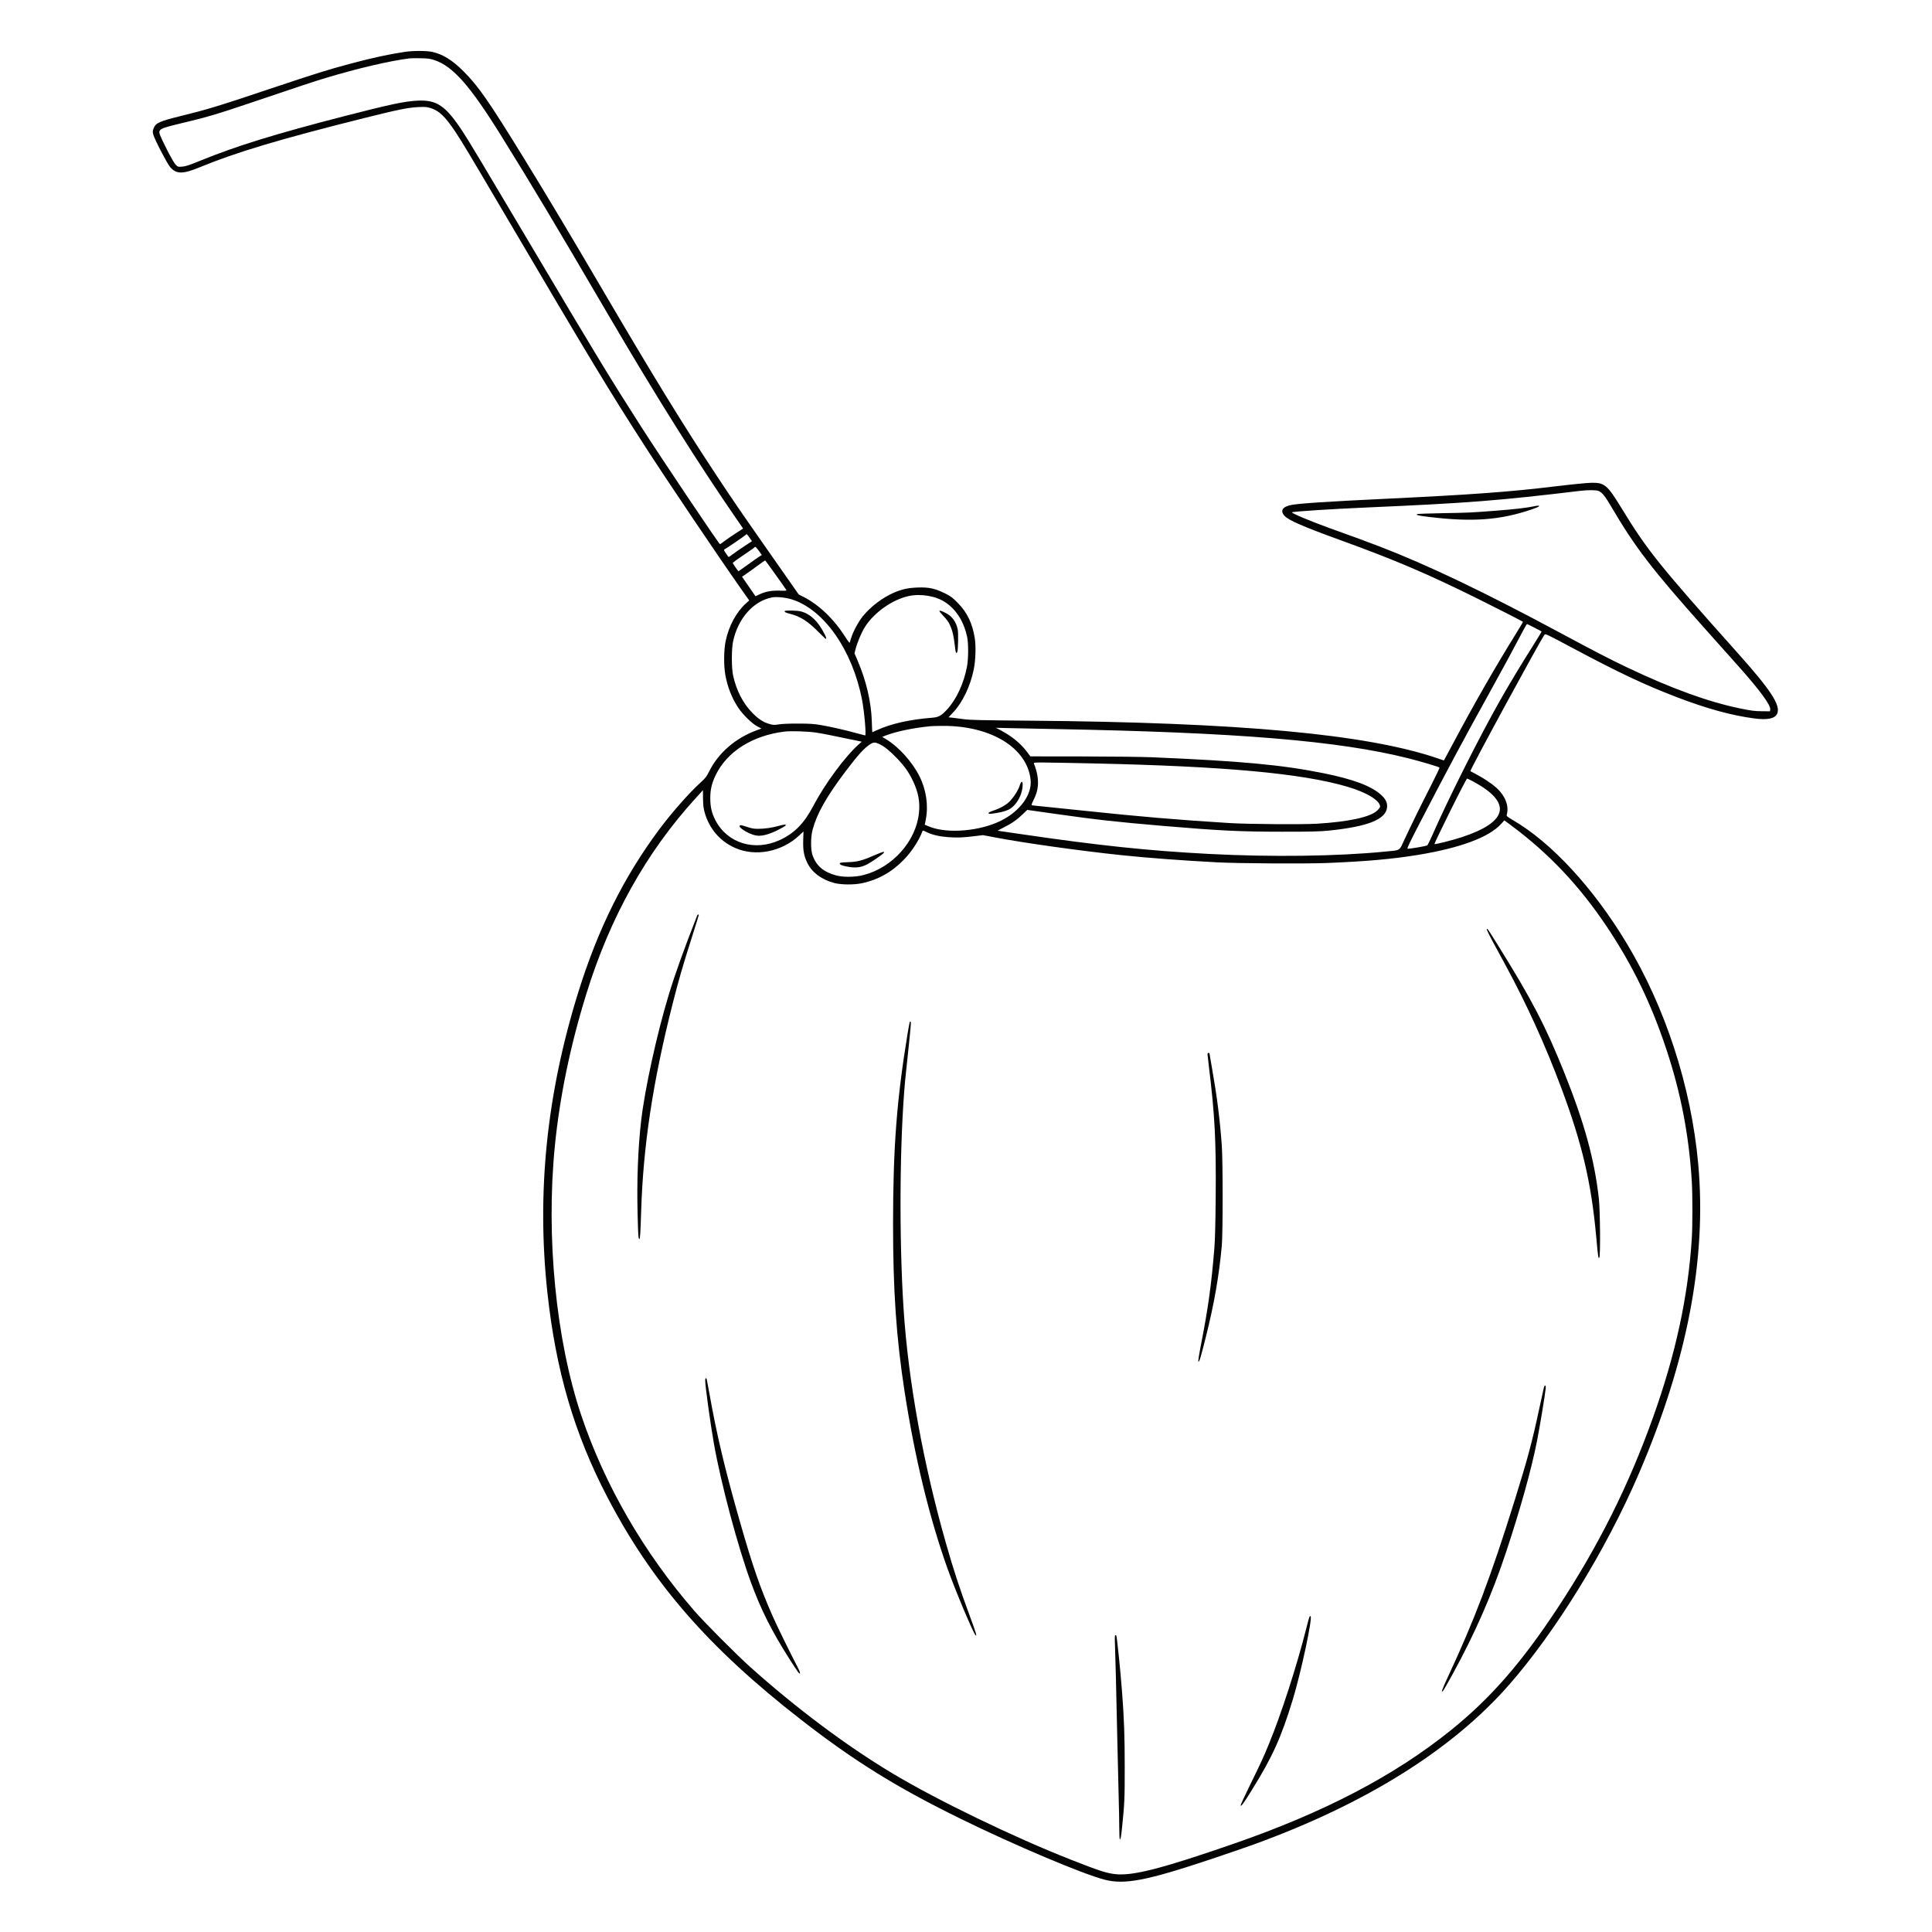 <svg xmlns="http://www.w3.org/2000/svg" width="3000" height="3000" viewBox="0 0 3000 3000" version="1.1"><path d="" stroke="none" fill="#080404" fill-rule="evenodd"/><path d="M 629 80.481 C 604.723 84.085, 576.860 90.103, 545.500 98.516 C 507.467 108.718, 493.180 113.182, 417.500 138.506 C 337.902 165.141, 322.166 169.939, 281.962 179.827 C 247.243 188.366, 241.753 190.844, 238.464 199.456 C 237.001 203.287, 236.925 204.647, 237.949 208.723 C 239.776 215.994, 259.621 254.288, 264.340 259.649 C 273.871 270.477, 283.854 270.550, 309.500 259.980 C 366.637 236.429, 433.719 216.340, 565 183.465 C 617.097 170.419, 633.563 167.061, 649.096 166.316 C 660.188 165.784, 662.532 165.967, 668.725 167.848 C 681.701 171.789, 691.128 180.818, 706.981 204.490 C 716.656 218.936, 728.636 238.904, 780.779 327.500 C 916.868 558.725, 946.657 608.012, 1003.805 696.500 C 1036.807 747.599, 1115.755 864.734, 1149.338 912.427 L 1163.370 932.355 1158.309 936.927 C 1143.325 950.466, 1131.893 971.579, 1126.867 995 C 1123.852 1009.054, 1123.630 1033.704, 1126.387 1048.500 C 1129.874 1067.218, 1136.249 1083.431, 1146.062 1098.536 C 1152.896 1109.056, 1167.589 1123.514, 1175.902 1127.901 L 1182.304 1131.279 1174.902 1133.989 C 1142.294 1145.930, 1115.449 1169.141, 1101.313 1197.616 C 1097.179 1205.945, 1095.566 1208.031, 1087.697 1215.222 C 1069.372 1231.971, 1042.649 1262.335, 1023.206 1288.500 C 968.308 1362.380, 928.495 1442.586, 897.868 1541 C 848.789 1698.710, 833.091 1852.124, 850.082 2008 C 863.240 2128.715, 891.813 2226.188, 942.713 2324 C 1012.271 2457.665, 1100.040 2558.599, 1243.990 2670.468 C 1327.098 2735.053, 1391.978 2775.296, 1492.305 2824.486 C 1575.848 2865.447, 1680.377 2909.673, 1715 2918.709 C 1746.221 2926.857, 1780.460 2920.287, 1880 2887.048 C 1904.475 2878.875, 1934.600 2868.521, 1946.945 2864.039 C 2120.284 2801.104, 2254.277 2717.426, 2342.581 2616.968 C 2415.478 2534.037, 2493.479 2407.363, 2544.349 2289.295 C 2619.875 2114.002, 2650.445 1954.788, 2636.952 1807 C 2625.977 1686.794, 2586.138 1564.379, 2525.161 1463.500 C 2473.558 1378.127, 2409.192 1308.503, 2349.763 1273.775 C 2340.715 1268.487, 2339.115 1267.185, 2339.596 1265.500 C 2343.613 1251.420, 2337.398 1235.457, 2322.916 1222.660 C 2315.788 1216.361, 2303.631 1208.267, 2292.491 1202.405 C 2287.546 1199.802, 2283.369 1197.578, 2283.208 1197.462 C 2281.872 1196.492, 2391.143 995.341, 2398.297 985.600 C 2399.623 983.794, 2401.662 984.750, 2439.097 1004.733 C 2513.673 1044.544, 2552.526 1062.913, 2603.500 1082.459 C 2650.208 1100.370, 2688.831 1110.983, 2724 1115.573 C 2744.574 1118.259, 2755.901 1115.944, 2759.521 1108.314 C 2765.459 1095.802, 2750.264 1072.213, 2700.056 1016 C 2575.455 876.497, 2558.140 854.915, 2517.535 788.500 C 2495.872 753.067, 2491.565 749.431, 2471.500 749.633 C 2465.056 749.698, 2441.239 752.060, 2414 755.336 C 2342.722 763.909, 2285.206 768.110, 2152 774.474 C 2060.969 778.822, 2017.789 781.662, 2005 784.139 C 1991.468 786.761, 1987.481 793.099, 1994.487 800.854 C 2000.909 807.962, 2023.123 817.617, 2083.196 839.408 C 2166.160 869.502, 2215.520 890.563, 2294 929.354 C 2318.977 941.700, 2363.993 964.680, 2364.849 965.521 C 2365.041 965.710, 2360.497 973.432, 2354.753 982.682 C 2321.447 1036.312, 2288.155 1094.410, 2256.009 1155 C 2250.902 1164.625, 2245.667 1174.369, 2244.376 1176.654 L 2242.028 1180.808 2231.845 1177.352 C 2121.277 1139.819, 1924.016 1121.704, 1597 1119.051 C 1521.695 1118.440, 1505.676 1118.062, 1496 1116.667 C 1489.675 1115.754, 1481.891 1114.746, 1478.702 1114.426 L 1472.905 1113.844 1479.555 1106.794 C 1494.686 1090.755, 1506.697 1065.797, 1512.109 1039.151 C 1514.962 1025.102, 1515.623 1003.057, 1513.567 990.500 C 1509.791 967.440, 1501.615 950.649, 1487 935.938 C 1478.622 927.505, 1476.260 925.765, 1467 921.206 C 1451.735 913.691, 1442.122 911.648, 1425 912.282 C 1409.888 912.842, 1400.612 914.868, 1387.799 920.408 C 1370.291 927.977, 1351.622 942.190, 1339.713 957.014 C 1332.747 965.686, 1324.650 980.820, 1321.530 991 C 1320.603 994.025, 1319.647 997.118, 1319.406 997.874 C 1319.164 998.632, 1316.346 995.075, 1313.127 989.951 C 1295.338 961.634, 1271.774 938.959, 1247.390 926.693 L 1240.280 923.116 1199.799 865.308 C 1149.306 793.201, 1138.152 776.942, 1111.580 736.704 C 1059.840 658.354, 1013.572 582.918, 934.505 448 C 886.969 366.887, 848.813 303.073, 814.321 247 C 758.740 156.642, 742.817 133.711, 719.536 110.500 C 702.336 93.351, 687.713 84.291, 671.303 80.613 C 662.648 78.674, 641.617 78.608, 629 80.481 M 636 90.643 C 605.755 94.359, 554.953 106.232, 505.500 121.143 C 487.271 126.639, 470.014 132.363, 374.500 164.593 C 340.647 176.016, 320.560 181.996, 297.500 187.516 C 254.433 197.825, 250.025 199.217, 247.907 203.174 C 246.401 205.988, 247.884 209.796, 259.278 232.370 C 265.492 244.682, 270.639 253.573, 272.810 255.743 C 276.248 259.181, 276.436 259.237, 282.907 258.754 C 288.211 258.357, 293.663 256.564, 310.790 249.586 C 367.331 226.549, 426.820 208.164, 535.500 180.138 C 605.537 162.078, 628.184 157.285, 648.180 156.292 C 678.668 154.778, 692.194 164.159, 719.342 205.645 C 728.864 220.196, 749.763 255.079, 829.492 389.500 C 924.634 549.908, 948.829 589.694, 995.508 662.500 C 1027.434 712.297, 1116.498 845, 1117.992 845 C 1118.354 845, 1121.225 843.001, 1124.372 840.557 C 1127.519 838.114, 1135.454 832.649, 1142.005 828.414 L 1153.917 820.715 1144.846 807.607 C 1085.112 721.286, 1018.714 615.620, 944.010 488 C 859.612 343.819, 826.966 289.241, 778.047 210.540 C 729.625 132.639, 703.205 102.757, 674.370 93.276 C 667.716 91.089, 664.413 90.652, 653 90.451 C 645.575 90.320, 637.925 90.407, 636 90.643 M 2454 762.158 C 2326.357 777.480, 2278.809 781.187, 2122.500 788.006 C 2066.206 790.462, 2007.507 794.262, 2006.149 795.539 C 2004.897 796.715, 2035.865 809.724, 2064 819.842 C 2110.377 836.519, 2121.678 840.669, 2142 848.484 C 2216.485 877.131, 2304.265 919.056, 2420.500 981.500 C 2475.841 1011.230, 2499.735 1023.596, 2526.008 1036.103 C 2595.258 1069.068, 2652.905 1089.999, 2702.334 1100.126 C 2719.409 1103.624, 2724.493 1104.276, 2735.500 1104.379 L 2748.500 1104.500 2748.797 1101.475 C 2749.468 1094.627, 2732.301 1071.345, 2699.332 1034.393 C 2688.974 1022.785, 2665.688 996.685, 2647.583 976.393 C 2564.306 883.055, 2538.824 849.792, 2500.704 784.666 C 2492.411 770.498, 2487.488 764.535, 2482.282 762.350 C 2478.658 760.830, 2465.796 760.742, 2454 762.158 M 2379.500 786.629 C 2368.419 788.838, 2350.487 790.860, 2323.500 792.946 C 2283.212 796.059, 2281.317 796.148, 2240.331 796.842 C 2218.788 797.207, 2200.801 797.866, 2200.360 798.307 C 2198.762 799.905, 2202.486 800.757, 2220.331 802.875 C 2286.897 810.773, 2329.099 807.651, 2377.940 791.213 C 2384.231 789.095, 2389.556 786.831, 2389.773 786.181 C 2390.251 784.747, 2388.573 784.820, 2379.500 786.629 M 1157.444 830.936 C 1155.586 832.733, 1129.619 850.472, 1125.545 852.727 C 1123.673 853.763, 1123.749 854.048, 1127.305 859.404 C 1129.349 862.482, 1131.236 865, 1131.499 865 C 1131.762 865, 1134.570 863.036, 1137.739 860.635 C 1140.907 858.234, 1148.945 852.679, 1155.601 848.289 L 1167.702 840.309 1164.027 835.164 C 1159.267 828.499, 1159.686 828.768, 1157.444 830.936 M 1171.513 849.979 C 1171.144 850.575, 1163.341 856.051, 1154.171 862.148 C 1145.002 868.245, 1137.639 873.709, 1137.808 874.290 C 1138.205 875.655, 1146.156 887, 1146.715 887 C 1146.949 887, 1153.521 882.363, 1161.320 876.695 C 1169.119 871.027, 1177.188 865.365, 1179.250 864.113 L 1183 861.837 1178.598 855.701 C 1173.990 849.280, 1172.626 848.178, 1171.513 849.979 M 1176 878.653 C 1169.675 883.362, 1161.736 889.087, 1158.359 891.374 L 1152.217 895.533 1162.677 910.692 L 1173.137 925.850 1179.275 922.947 C 1188.699 918.491, 1198.128 916.766, 1210.905 917.160 C 1221.714 917.494, 1221.883 917.465, 1220.587 915.500 C 1215.452 907.713, 1188.762 870.459, 1188.200 870.295 C 1187.815 870.182, 1182.325 873.943, 1176 878.653 M 1411 925.554 C 1385.551 931.016, 1356.866 951.388, 1342.779 974.005 C 1337.576 982.358, 1330.971 998.087, 1328.498 1008.015 L 1326.875 1014.530 1331.850 1026.150 C 1345.054 1056.987, 1352.794 1090.098, 1353.729 1119.750 C 1354.028 1129.237, 1354.373 1137, 1354.496 1137 C 1354.618 1137, 1358.044 1135.471, 1362.109 1133.602 C 1383.471 1123.780, 1412.996 1117.173, 1447.733 1114.442 C 1457.489 1113.675, 1461.673 1111.361, 1470.453 1101.878 C 1485.104 1086.052, 1496.574 1061.383, 1501.547 1035 C 1503.864 1022.710, 1503.927 998.574, 1501.669 988.407 C 1496.444 964.881, 1484.920 946.679, 1468.087 935.366 C 1453.365 925.470, 1430.055 921.464, 1411 925.554 M 1199 927.625 C 1169.821 933.280, 1146.021 960.101, 1138.323 996 C 1135.770 1007.902, 1135.783 1037.015, 1138.346 1048.796 C 1143.547 1072.708, 1154.032 1092.757, 1169.311 1108.006 C 1178.207 1116.885, 1185.619 1121.594, 1194.787 1124.190 C 1200.870 1125.913, 1202.251 1125.970, 1209.500 1124.796 C 1214.420 1123.999, 1225.971 1123.523, 1239.500 1123.560 C 1257.437 1123.609, 1263.901 1124.030, 1274.500 1125.837 C 1289.914 1128.465, 1313.532 1133.850, 1330.380 1138.578 C 1337.046 1140.448, 1342.899 1141.984, 1343.386 1141.989 C 1345.360 1142.013, 1342.109 1104.856, 1338.523 1086.399 C 1323.608 1009.632, 1279.903 947.002, 1230 930.883 C 1220.653 927.863, 1205.814 926.304, 1199 927.625 M 1218.570 948.887 C 1217.692 950.307, 1220.019 951.475, 1227.500 953.370 C 1242.968 957.288, 1254.820 964.964, 1271.497 981.867 C 1276.996 987.440, 1281.833 992, 1282.247 992 C 1283.691 992, 1282.974 989.458, 1279.848 983.500 C 1269.600 963.965, 1258.267 953.287, 1243.650 949.395 C 1237.930 947.872, 1219.429 947.497, 1218.570 948.887 M 1458.674 948.659 C 1458.299 949.034, 1461.156 952.604, 1465.023 956.592 C 1469.835 961.554, 1472.943 965.840, 1474.872 970.171 C 1479.445 980.444, 1480.679 986.039, 1483.599 1009.750 C 1484.149 1014.212, 1485.294 1015.197, 1486.505 1012.250 C 1487.829 1009.029, 1488.311 982.679, 1487.145 977.243 C 1484.664 965.670, 1478.593 957.171, 1469.326 952.293 C 1462.504 948.703, 1459.616 947.717, 1458.674 948.659 M 2365.058 979.250 C 2348.674 1010.433, 2333.035 1039.308, 2310.492 1080 C 2272.280 1148.977, 2247.347 1195.577, 2205.623 1276 C 2189.707 1306.677, 2184.484 1317.587, 2185.593 1317.832 C 2188.071 1318.381, 2214.840 1313.847, 2216.313 1312.629 C 2217.064 1312.008, 2220.742 1304.525, 2224.487 1296 C 2249.242 1239.639, 2296.517 1145.559, 2328.755 1088.500 C 2342.157 1064.780, 2362.063 1031.667, 2379.445 1004.180 C 2387.556 991.353, 2394.037 980.741, 2393.846 980.596 C 2392.645 979.681, 2371.754 969, 2371.166 969 C 2370.769 969, 2368.020 973.612, 2365.058 979.250 M 1445 1127.655 C 1417.725 1130.269, 1390.507 1136.012, 1373.900 1142.657 L 1369.904 1144.256 1375.702 1147.745 C 1395.522 1159.672, 1416.516 1182.938, 1427.818 1205.500 C 1438.258 1226.341, 1441.829 1250.865, 1437.574 1272.500 C 1436.708 1276.900, 1436 1280.580, 1436 1280.677 C 1436 1280.775, 1439.623 1282.252, 1444.051 1283.959 C 1472.365 1294.879, 1522.106 1290.510, 1554.500 1274.258 C 1584.189 1259.364, 1602.680 1233.827, 1600.328 1210.967 C 1595.187 1160.989, 1537.942 1126.271, 1462.144 1127.160 C 1454.640 1127.248, 1446.925 1127.471, 1445 1127.655 M 1554.651 1134.432 C 1571.753 1143.569, 1585.376 1154.873, 1595.105 1168 L 1599.923 1174.500 1680.712 1174.599 C 1725.145 1174.653, 1773.875 1175.224, 1789 1175.868 C 1927.275 1181.754, 1990.267 1187.602, 2054.600 1200.527 C 2101.150 1209.879, 2129.564 1220.535, 2144.540 1234.257 C 2151.959 1241.056, 2154.503 1246.412, 2153.798 1253.748 C 2152.011 1272.344, 2124.138 1283.500, 2064 1289.685 C 2049.381 1291.189, 2037.282 1291.485, 1990.500 1291.484 C 1926.039 1291.483, 1893.662 1289.900, 1806 1282.464 C 1734.050 1276.361, 1702.114 1272.797, 1638.785 1263.803 L 1595.069 1257.595 1587.785 1264.619 C 1579.015 1273.077, 1570.698 1278.818, 1558 1285.182 C 1552.775 1287.800, 1548.835 1289.955, 1549.244 1289.971 C 1549.654 1289.987, 1566.754 1292.465, 1587.244 1295.479 C 1705.343 1312.846, 1784.254 1321.139, 1877.500 1325.982 C 1974.399 1331.016, 2076.519 1329.669, 2150.500 1322.381 C 2175.594 1319.909, 2172.238 1321.957, 2180.683 1303.963 C 2193.676 1276.276, 2206.071 1251.044, 2221.170 1221.545 C 2229.321 1205.620, 2235.655 1192.266, 2235.245 1191.869 C 2233.977 1190.642, 2206.416 1182.439, 2187.500 1177.659 C 2079.294 1150.316, 1921.158 1137.223, 1636.500 1132.036 C 1606.250 1131.484, 1573.632 1130.822, 1564.015 1130.563 L 1546.530 1130.092 1554.651 1134.432 M 1218 1136.035 C 1168.384 1142.137, 1128.898 1167.115, 1111.351 1203.500 C 1105.222 1216.210, 1102.927 1226.007, 1102.918 1239.500 C 1102.910 1252.930, 1105.217 1262.772, 1110.955 1273.787 C 1129.690 1309.748, 1172.143 1322.556, 1211.487 1304.119 C 1233.719 1293.701, 1248.741 1278.367, 1262.596 1251.949 C 1280.703 1217.424, 1311.885 1175.090, 1333.296 1155.964 L 1338.092 1151.680 1324.296 1148.794 C 1289.525 1141.520, 1276.756 1139.015, 1267 1137.553 C 1254.009 1135.605, 1228.034 1134.801, 1218 1136.035 M 1352.030 1155.123 C 1342.476 1160.947, 1332.163 1172.272, 1311.969 1199.115 C 1283.186 1237.374, 1268.466 1263.528, 1261.845 1288.173 C 1258.662 1300.023, 1258.667 1319.813, 1261.855 1328.500 C 1267.748 1344.555, 1278.521 1353.775, 1297.691 1359.172 C 1309.209 1362.415, 1327.813 1362.199, 1341.277 1358.667 C 1385.936 1346.950, 1422.059 1306.561, 1426.894 1262.939 C 1428.814 1245.622, 1426.123 1230.696, 1417.938 1213.257 C 1411.463 1199.465, 1404.464 1189.528, 1392.502 1177.149 C 1381.399 1165.659, 1373.027 1158.906, 1365.500 1155.369 C 1359.317 1152.464, 1356.477 1152.412, 1352.030 1155.123 M 1605.496 1185.750 C 1610.310 1197.623, 1612.493 1209.639, 1611.649 1219.626 C 1610.949 1227.909, 1609.160 1233.749, 1604.404 1243.285 C 1602.071 1247.964, 1601.405 1250.180, 1602.260 1250.425 C 1602.942 1250.619, 1611.375 1251.527, 1621 1252.442 C 1630.625 1253.357, 1659.200 1256.309, 1684.500 1259.002 C 1768.461 1267.940, 1831.950 1273.317, 1909.500 1278.057 C 1937.926 1279.794, 2021.952 1280.428, 2044.506 1279.075 C 2094.474 1276.078, 2127.928 1268.784, 2138.598 1258.561 C 2141.019 1256.241, 2143 1253.568, 2143 1252.622 C 2143 1243.037, 2122.171 1230.356, 2091.940 1221.536 C 2021.131 1200.878, 1903.020 1190.006, 1700.500 1185.505 C 1663.650 1184.686, 1627.039 1184.013, 1619.143 1184.008 C 1605.864 1184.001, 1604.839 1184.131, 1605.496 1185.750 M 2251.818 1259.549 C 2238.039 1287.351, 2227.031 1310.364, 2227.356 1310.690 C 2228.227 1311.560, 2256.589 1304.371, 2270.486 1299.758 C 2342.100 1275.986, 2348.101 1246.315, 2287.899 1213.665 C 2283.168 1211.099, 2278.751 1209, 2278.085 1209 C 2277.418 1209, 2265.598 1231.747, 2251.818 1259.549 M 1583.427 1219.594 C 1581.195 1226.689, 1575.947 1235.339, 1569.322 1242.839 C 1563.630 1249.284, 1553.849 1255.002, 1541.750 1258.957 C 1537.526 1260.337, 1535 1261.707, 1535 1262.616 C 1535 1263.779, 1536.048 1263.948, 1540.250 1263.463 C 1550.669 1262.261, 1560.599 1259.915, 1565.625 1257.470 C 1578.180 1251.359, 1588 1233.978, 1588 1217.864 C 1588 1211.982, 1585.527 1212.918, 1583.427 1219.594 M 1080.150 1239.481 C 1003.699 1323.373, 947.388 1424.146, 910.547 1543 C 885.572 1623.575, 869.245 1702.420, 861.575 1779.500 C 847.536 1920.582, 863.288 2080.979, 902.675 2198 C 939.136 2306.328, 1000.048 2411.515, 1078.614 2501.822 C 1094.402 2519.969, 1144.056 2569.802, 1165.292 2588.813 C 1236.956 2652.965, 1314.848 2711.202, 1385.892 2753.746 C 1455.574 2795.475, 1574.802 2853.132, 1662.927 2887.716 C 1706.502 2904.817, 1717.203 2908.329, 1731.001 2910.059 C 1757.920 2913.435, 1803.482 2901.813, 1915.582 2862.978 C 2056.549 2814.142, 2165.141 2757.379, 2253 2686.604 C 2314.710 2636.893, 2362.847 2581.703, 2419.245 2496 C 2482.232 2400.284, 2529.019 2306.702, 2566.980 2200.500 C 2601.897 2102.818, 2621.198 2013.708, 2626.976 1923.517 C 2628.285 1903.085, 2628.287 1855.329, 2626.979 1834 C 2622.599 1762.548, 2609.978 1697.057, 2587.566 1629.500 C 2563.997 1558.455, 2535.382 1499.395, 2495.752 1440 C 2452.750 1375.552, 2405.104 1325.090, 2345.733 1281.111 L 2335.966 1273.876 2330.827 1279.499 C 2311.984 1300.117, 2267.812 1316.597, 2202.500 1327.377 C 2162.646 1333.955, 2120.329 1337.718, 2059.500 1340.093 C 2025.876 1341.406, 1923.441 1340.779, 1890.500 1339.058 C 1836.618 1336.244, 1782.917 1332.230, 1742 1327.959 C 1677.527 1321.229, 1590.451 1309.016, 1545 1300.329 L 1526.500 1296.793 1513.500 1298.369 C 1494.929 1300.620, 1486.419 1300.950, 1472.639 1299.956 C 1458.683 1298.949, 1447.247 1296.279, 1438.796 1292.056 C 1433.518 1289.418, 1432.832 1289.286, 1432.294 1290.804 C 1427.607 1304.001, 1416.033 1321.908, 1404.250 1334.191 C 1385.232 1354.016, 1363.651 1366.183, 1338 1371.543 C 1325.741 1374.104, 1306.080 1373.908, 1295.500 1371.120 C 1275.877 1365.948, 1260.889 1354.805, 1253.643 1340 C 1248.314 1329.112, 1246.724 1320.256, 1247.231 1304.298 L 1247.652 1291.097 1241.137 1297.190 C 1213.785 1322.777, 1173.371 1330.684, 1141.500 1316.685 C 1117.741 1306.250, 1100.732 1286.171, 1093.904 1260.500 C 1092.322 1254.550, 1091.741 1249.233, 1091.638 1239.751 C 1091.562 1232.740, 1091.500 1227.008, 1091.500 1227.015 C 1091.500 1227.021, 1086.393 1232.631, 1080.150 1239.481 M 1208.863 1282.528 C 1197.928 1285.483, 1187.068 1287, 1176.840 1287 C 1170.467 1287, 1166.894 1286.347, 1159.400 1283.812 C 1151.793 1281.238, 1149.738 1280.869, 1148.738 1281.896 C 1145.915 1284.798, 1161.962 1294.858, 1173.130 1297.188 C 1181.872 1299.012, 1193.208 1296.249, 1208.415 1288.588 C 1219.455 1283.027, 1222.312 1280.760, 1218.803 1280.347 C 1218.086 1280.262, 1213.613 1281.244, 1208.863 1282.528 M 1360.486 1326.958 C 1338.975 1336.325, 1332.074 1338.207, 1317.250 1338.748 C 1307.506 1339.104, 1304 1339.566, 1304 1340.493 C 1304 1342.721, 1306.329 1343.803, 1314.830 1345.526 C 1327.384 1348.070, 1335.726 1347.318, 1345.250 1342.787 C 1352.222 1339.469, 1370.831 1326.700, 1372.405 1324.154 C 1373.896 1321.741, 1370.787 1322.473, 1360.486 1326.958 M 1082.528 1421.750 C 1061.814 1474.564, 1048.254 1512.360, 1038.475 1544.540 C 1019.987 1605.379, 1001.253 1690.888, 995.542 1740.500 C 990.647 1783.021, 988.731 1833.633, 990.063 1885.253 C 990.949 1919.600, 991.279 1924, 992.969 1924 C 993.884 1924, 994.649 1911.588, 995.524 1882.500 C 998.618 1779.634, 1013.632 1680.278, 1044.455 1558.696 C 1053.677 1522.315, 1060.174 1499.854, 1074.079 1456.271 C 1080.086 1437.446, 1085 1421.583, 1085 1421.021 C 1085 1419.351, 1083.268 1419.861, 1082.528 1421.750 M 2308.663 1442.737 C 2308.309 1443.309, 2312.127 1451.364, 2317.146 1460.638 C 2322.165 1469.912, 2331.636 1487.400, 2338.192 1499.500 C 2371.238 1560.493, 2399.497 1622.743, 2424.443 1689.500 C 2456.636 1775.650, 2470.940 1836.509, 2478.500 1919.500 C 2481.491 1952.337, 2481.818 1954.583, 2483.375 1953.023 C 2485.313 1951.082, 2484.768 1879.818, 2482.671 1861 C 2475.940 1800.603, 2460.136 1743.132, 2428.773 1665 C 2399.789 1592.794, 2378.450 1551.882, 2325.238 1466.500 C 2309.956 1441.979, 2309.519 1441.352, 2308.663 1442.737 M 1412.689 1586.695 C 1412.393 1587.173, 1410.787 1595.874, 1409.120 1606.032 C 1392.434 1707.677, 1386.794 1781.727, 1386.732 1900 C 1386.678 2003.779, 1391.693 2076.946, 1404.589 2160.500 C 1420.333 2262.509, 1442.631 2354.768, 1470.691 2434 C 1482.833 2468.283, 1511.978 2537.632, 1515.039 2539.524 C 1517.179 2540.847, 1515.662 2535.773, 1506.473 2510.875 C 1489.868 2465.885, 1481.034 2439.011, 1469.042 2397 C 1433.606 2272.857, 1410.271 2143.812, 1403.042 2032 C 1395.922 1921.892, 1396.984 1769.858, 1405.518 1677.500 C 1406.331 1668.700, 1408.828 1644.903, 1411.067 1624.619 C 1413.655 1601.166, 1414.789 1587.389, 1414.182 1586.782 C 1413.656 1586.256, 1412.984 1586.217, 1412.689 1586.695 M 1875 1636.807 C 1875 1637.801, 1875.882 1645.789, 1876.961 1654.557 C 1886.435 1731.590, 1888.515 1771.679, 1887.699 1861.500 C 1887.340 1901.029, 1886.669 1925.710, 1885.591 1939 C 1881.075 1994.702, 1875.931 2031.742, 1864.912 2087.913 C 1861.730 2104.131, 1860.273 2113.673, 1860.885 2114.285 C 1862.154 2115.554, 1864.510 2107.759, 1872.422 2076.121 C 1885.476 2023.926, 1892.765 1982.262, 1897.200 1934.500 C 1898.955 1915.596, 1898.950 1802.297, 1897.192 1778.500 C 1894.142 1737.201, 1889.805 1702.966, 1882.014 1658.686 C 1879.806 1646.138, 1878 1635.675, 1878 1635.436 C 1878 1635.196, 1877.325 1635, 1876.500 1635 C 1875.675 1635, 1875 1635.813, 1875 1636.807 M 1095 2143.332 C 1095 2151.955, 1103.232 2211.729, 1108.519 2241.500 C 1119.636 2304.093, 1145.373 2400.619, 1165.919 2456.776 C 1181.556 2499.517, 1198.285 2532.799, 1226.096 2576.500 C 1232.046 2585.850, 1237.986 2594.812, 1239.296 2596.416 C 1243.636 2601.733, 1243.138 2597.419, 1238.362 2588.338 C 1227.306 2567.315, 1206.658 2525.167, 1199.740 2509.500 C 1180.364 2465.614, 1168.676 2431.904, 1149.119 2363.500 C 1125.597 2281.225, 1113.145 2228.935, 1101.495 2163.500 C 1099.537 2152.500, 1097.694 2142.713, 1097.400 2141.750 C 1096.502 2138.810, 1095 2139.800, 1095 2143.332 M 2397.186 2155.210 C 2396.596 2157.569, 2393.362 2172.325, 2389.999 2188 C 2378.849 2239.968, 2372.078 2265.245, 2352.365 2328.500 C 2315.214 2447.706, 2289.757 2515.082, 2248.406 2603.644 C 2239.166 2623.431, 2236.839 2630.171, 2240.943 2625.251 C 2241.974 2624.014, 2248.430 2612.764, 2255.288 2600.251 C 2290.445 2536.105, 2316.715 2476.155, 2338.656 2410 C 2360.889 2342.962, 2377.575 2283.132, 2386.484 2238.500 C 2390.681 2217.473, 2399.557 2163.807, 2400.196 2155.594 C 2400.617 2150.186, 2398.508 2149.916, 2397.186 2155.210 M 2033.022 2511.442 C 2032.444 2512.963, 2030.198 2521.249, 2028.033 2529.854 C 2013.809 2586.371, 1989.649 2661.156, 1970.805 2707 C 1961.437 2729.791, 1958.855 2735.417, 1941.766 2770.266 C 1932.928 2788.287, 1925.980 2803.313, 1926.325 2803.658 C 1927.620 2804.954, 1930.428 2801.131, 1943.021 2780.928 C 1975.685 2728.526, 1989.328 2698.463, 2007.511 2638.819 C 2020.214 2597.153, 2038.240 2512.840, 2035.114 2509.714 C 2034.395 2508.995, 2033.750 2509.527, 2033.022 2511.442 M 1731.327 2554.524 C 1731.996 2570.730, 1733.235 2621.069, 1735.030 2705 C 1735.613 2732.225, 1736.505 2769.350, 1737.013 2787.500 C 1737.521 2805.650, 1737.951 2828.488, 1737.968 2838.250 C 1737.986 2848.012, 1738.401 2856, 1738.892 2856 C 1740.205 2856, 1740.751 2853.048, 1742.404 2837 C 1746.186 2800.273, 1746.500 2793.044, 1746.463 2743.500 C 1746.428 2695.095, 1745.563 2670.450, 1742.427 2628.500 C 1739.986 2595.841, 1734.438 2541.517, 1733.367 2539.785 C 1733.100 2539.353, 1732.388 2539, 1731.784 2539 C 1731.007 2539, 1730.874 2543.533, 1731.327 2554.524" stroke="none" fill="#040404" fill-rule="evenodd"/></svg>